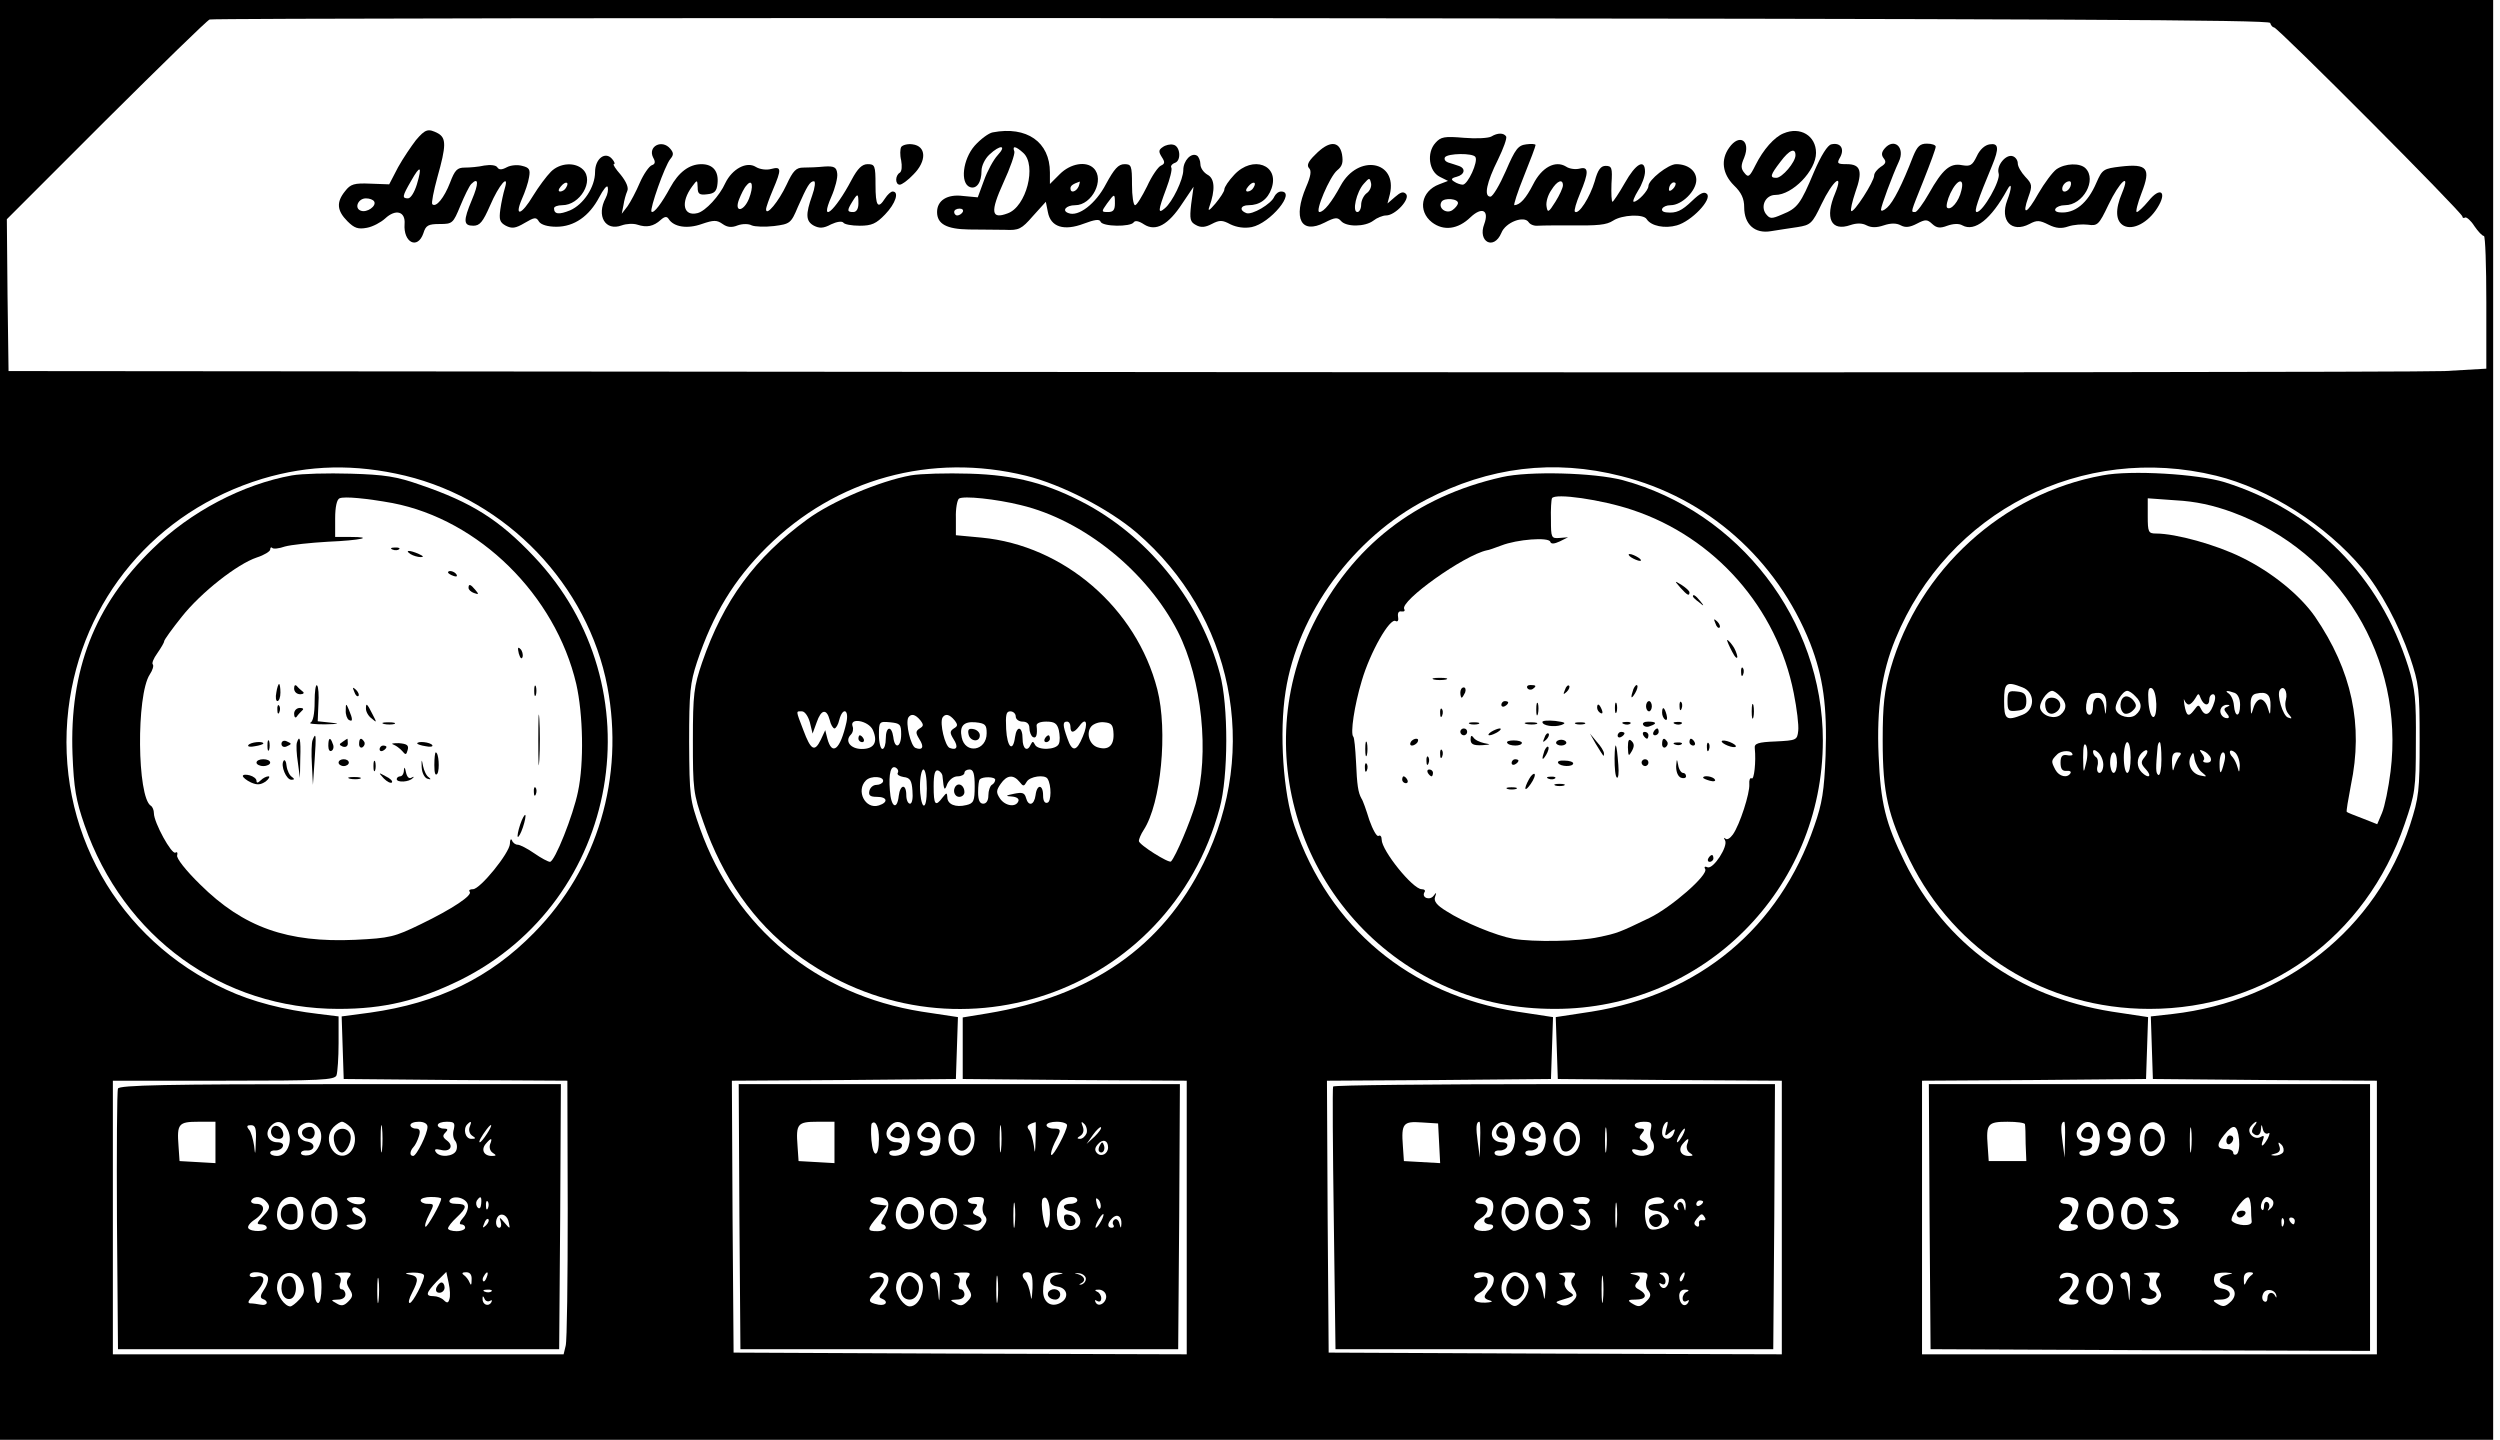 <?xml version="1.0" standalone="no"?>
<!DOCTYPE svg PUBLIC "-//W3C//DTD SVG 20010904//EN"
 "http://www.w3.org/TR/2001/REC-SVG-20010904/DTD/svg10.dtd">
<svg version="1.0" xmlns="http://www.w3.org/2000/svg"
 width="731pt" height="421pt" viewBox="0 0 731 421"
 preserveAspectRatio="xMidYMid meet">

<g transform="translate(0,421) scale(0.1,-0.1)"
fill="#000000" stroke="none">
<path d="M0 2105 l0 -2105 3645 0 3645 0 0 2105 0 2105 -3645 0 -3645 0 0
-2105z m6638 2038 c2 -7 7 -13 11 -13 11 0 551 -542 551 -553 0 -4 4 -6 8 -3
4 2 17 -9 27 -25 11 -16 23 -29 28 -29 4 0 7 -87 7 -194 l0 -194 -122 -7 c-68
-3 -1698 -5 -3623 -3 l-3500 3 -3 222 -2 222 290 290 c160 159 296 292 303
294 7 3 1364 5 3016 4 2393 -2 3005 -5 3009 -14z m-5453 -1324 c297 -72 534
-319 591 -617 50 -264 -28 -530 -214 -719 -129 -132 -281 -206 -480 -234 l-83
-11 3 -92 3 -91 327 -3 327 -2 1 -375 c0 -206 -2 -386 -6 -400 l-6 -25 -659 0
-659 0 0 400 0 400 324 0 c286 0 325 2 330 16 3 9 6 51 6 94 l0 78 -57 7
c-103 12 -196 36 -271 71 -319 146 -503 473 -462 821 39 321 255 578 567 673
137 41 271 44 418 9z m1815 0 c105 -26 242 -97 323 -166 282 -242 362 -633
196 -967 -120 -244 -328 -389 -631 -439 l-73 -12 0 -90 0 -90 328 -3 327 -2 0
-400 0 -400 -662 2 -663 3 -3 397 -2 398 327 2 328 3 3 90 3 91 -106 16 c-307
49 -544 244 -648 535 -30 85 -31 93 -32 253 0 146 3 173 23 234 47 141 109
242 204 336 203 201 481 277 758 209z m1740 -1 c252 -63 455 -243 553 -489 38
-98 50 -184 45 -328 -4 -103 -10 -141 -33 -206 -102 -298 -336 -493 -651 -543
l-105 -16 3 -91 3 -90 328 -3 327 -2 0 -400 0 -400 -662 2 -663 3 -3 397 -2
398 327 2 328 3 3 90 3 91 -105 16 c-315 50 -549 246 -651 543 -33 95 -45 273
-26 393 35 228 199 451 411 561 184 96 374 119 570 69z m1740 1 c155 -38 322
-145 428 -272 54 -66 105 -161 139 -259 26 -78 28 -93 28 -243 0 -148 -2 -166
-28 -247 -99 -304 -364 -515 -695 -553 l-63 -7 3 -92 3 -91 328 -3 327 -2 0
-400 0 -400 -665 0 -665 0 0 400 0 400 328 2 327 3 3 90 3 91 -106 16 c-275
44 -486 196 -606 438 -56 114 -70 171 -76 311 -6 138 9 243 49 340 153 374
547 574 938 478z"/>
<path d="M1216 3800 c-13 -17 -37 -52 -52 -79 l-26 -50 -55 2 c-47 2 -58 -1
-74 -22 -26 -32 -24 -57 7 -88 20 -20 31 -24 57 -19 17 3 41 16 53 27 31 29
60 21 57 -16 -4 -54 38 -76 55 -27 7 23 14 27 48 27 37 0 39 2 60 53 12 29 26
58 32 64 22 22 22 1 2 -46 -26 -62 -25 -76 4 -76 19 0 28 11 49 59 26 61 57
96 43 50 -4 -13 -10 -40 -13 -61 -4 -30 -2 -38 16 -48 18 -9 28 -8 55 8 29 17
34 18 42 4 6 -9 25 -15 51 -15 52 0 96 31 125 86 12 23 23 37 25 30 2 -7 0
-21 -6 -32 -28 -52 -1 -98 47 -80 14 5 34 6 46 2 27 -9 47 -5 68 14 11 10 18
11 23 3 15 -24 55 -30 97 -15 35 12 44 12 61 0 14 -10 27 -11 44 -4 14 5 32 5
41 0 9 -4 39 -5 65 -2 47 6 50 8 70 56 27 61 35 75 47 75 5 0 3 -19 -5 -41
-20 -56 -19 -76 5 -89 16 -8 28 -8 50 4 17 8 32 10 36 5 3 -5 24 -9 48 -9 35
0 48 6 74 33 31 32 42 67 22 67 -5 0 -15 -9 -22 -20 -21 -33 -28 -23 -28 40 0
56 -2 60 -23 60 -16 0 -29 -12 -47 -46 -49 -93 -95 -131 -59 -49 11 25 19 56
17 68 -2 18 -9 22 -38 20 -19 -2 -47 -3 -61 -3 -21 0 -30 -9 -49 -50 -23 -49
-60 -94 -60 -72 0 6 9 31 20 57 26 61 25 69 -5 61 -14 -4 -34 -1 -45 6 -27 17
-69 -6 -89 -47 -17 -38 -58 -82 -81 -88 -42 -11 -51 31 -16 78 15 20 15 20 16
-3 0 -19 5 -23 28 -20 21 2 28 9 30 31 4 36 -13 57 -47 57 -36 0 -67 -24 -91
-68 -25 -46 -48 -77 -55 -71 -6 7 39 135 55 154 10 12 10 18 0 30 -24 29 -67
7 -50 -26 7 -12 6 -19 -4 -22 -8 -3 -24 -26 -35 -51 -11 -26 -27 -56 -36 -69
l-17 -22 5 25 c2 14 7 32 11 41 5 10 -3 28 -19 48 -15 17 -24 31 -20 31 4 0 2
7 -5 15 -20 24 -50 1 -50 -38 0 -44 -34 -95 -73 -112 -32 -13 -47 -12 -47 6 0
5 11 9 24 9 52 0 94 71 61 104 -23 23 -68 20 -94 -6 -13 -13 -36 -44 -52 -70
-34 -57 -56 -64 -33 -10 9 20 19 49 21 64 4 22 1 28 -20 33 -14 4 -34 2 -45
-4 -15 -8 -23 -8 -28 0 -4 6 -19 8 -38 5 -17 -4 -43 -6 -57 -6 -22 0 -29 -7
-43 -44 -17 -44 -41 -74 -52 -63 -3 3 4 39 15 79 26 92 26 114 2 128 -29 15
-37 13 -65 -20z m3 -129 c-7 -23 -18 -41 -26 -41 -18 0 -17 6 9 51 27 48 33
44 17 -10z m436 -10 c-3 -6 -11 -11 -17 -11 -6 0 -6 6 2 15 14 17 26 13 15 -4z
m535 -32 c-16 -39 -44 -41 -29 -2 6 15 15 34 22 41 17 21 21 -3 7 -39z m320
-14 c0 -16 -6 -25 -15 -25 -18 0 -19 4 -3 30 16 26 18 25 18 -5z m-1416 6 c8
-13 -21 -34 -39 -27 -20 7 -8 36 15 36 11 0 21 -4 24 -9z"/>
<path d="M2903 3823 c-12 -2 -36 -20 -53 -39 -35 -40 -43 -110 -14 -121 19 -7
34 13 34 48 0 14 10 35 23 47 32 30 52 28 24 -2 -12 -13 -30 -46 -40 -74 l-18
-49 -43 4 c-46 6 -76 -13 -76 -47 0 -35 28 -50 93 -51 34 0 82 -1 106 -1 40
-2 48 2 81 40 l38 42 6 -30 c8 -44 47 -56 105 -34 32 12 46 14 49 6 5 -15 88
-16 97 -2 4 6 15 4 30 -6 34 -22 71 -2 112 61 l33 49 -7 -51 c-5 -44 -3 -52
14 -61 14 -8 27 -7 46 3 23 12 31 12 55 -1 19 -9 41 -12 62 -8 54 11 131 104
86 104 -8 0 -16 -7 -20 -15 -8 -21 -66 -55 -82 -48 -21 8 -17 23 7 23 32 0 56
17 67 49 24 69 -55 98 -109 40 -16 -17 -29 -36 -29 -43 0 -6 -12 -24 -26 -41
-18 -21 -23 -24 -18 -10 18 50 16 83 -5 94 -12 7 -21 20 -21 31 0 10 -5 22
-10 25 -17 10 -40 -15 -40 -42 0 -28 -32 -94 -54 -112 -21 -18 -20 -7 4 57 11
29 18 57 15 62 -3 4 2 11 11 14 19 7 15 50 -6 53 -8 2 -22 -1 -30 -7 -12 -8
-13 -13 -3 -29 10 -15 9 -20 -2 -25 -8 -3 -27 -30 -41 -61 -15 -30 -30 -55
-35 -55 -5 0 -9 27 -9 60 0 56 -2 60 -22 60 -18 0 -30 -14 -54 -58 -30 -58
-81 -97 -110 -85 -20 7 -7 23 20 23 49 0 87 75 54 108 -22 22 -68 14 -99 -17
l-29 -29 0 34 c0 89 -68 136 -167 117z m89 -60 c40 -36 9 -158 -46 -177 -48
-18 -51 4 -12 90 20 43 34 84 32 91 -7 18 4 16 26 -4z m162 -98 c-7 -16 -24
-21 -24 -6 0 8 7 13 27 20 1 1 0 -6 -3 -14z m511 -4 c-3 -6 -11 -11 -17 -11
-6 0 -6 6 2 15 14 17 26 13 15 -4z m-405 -46 c0 -19 -5 -25 -20 -25 -20 0 -20
1 -3 25 22 30 23 30 23 0z m-445 -25 c-3 -5 -10 -10 -16 -10 -5 0 -9 5 -9 10
0 6 7 10 16 10 8 0 12 -4 9 -10z"/>
<path d="M5215 3820 c-27 -11 -59 -47 -82 -93 -17 -34 -21 -37 -32 -23 -11 13
-11 22 -1 45 20 50 -14 72 -44 29 -25 -35 -20 -76 14 -110 22 -21 30 -39 30
-64 0 -50 31 -78 78 -70 21 3 55 9 78 12 38 6 43 10 70 67 33 69 66 96 40 32
-31 -73 -12 -113 45 -93 18 6 34 6 47 -1 14 -7 29 -7 50 0 21 7 37 7 50 0 13
-7 26 -6 47 5 25 13 30 13 45 -1 13 -12 23 -13 44 -5 17 6 34 7 44 1 36 -20
84 18 131 104 14 26 14 5 0 -31 -22 -59 13 -96 65 -69 22 12 30 11 56 -2 22
-11 38 -12 58 -5 15 5 41 7 57 5 28 -4 32 -1 60 58 33 69 66 98 40 35 -21 -49
-19 -83 5 -96 27 -14 71 9 98 52 30 47 9 64 -26 20 -15 -18 -30 -32 -34 -32
-4 0 2 25 14 56 28 72 17 86 -61 77 -50 -6 -54 -8 -71 -47 -26 -61 -64 -91
-107 -87 -26 2 -12 21 15 21 53 0 94 74 60 108 -16 16 -59 15 -85 -3 -11 -8
-35 -40 -53 -71 -34 -61 -49 -66 -29 -10 12 33 11 38 -9 59 -12 13 -22 30 -22
39 0 9 -6 18 -14 21 -20 8 -49 -27 -42 -50 7 -20 -46 -113 -64 -113 -9 0 3 35
45 136 21 51 19 66 -7 62 -14 -2 -29 -15 -38 -35 -13 -27 -19 -30 -43 -26 -35
7 -57 -12 -97 -83 -17 -30 -35 -54 -40 -54 -14 0 -14 -4 25 94 19 48 35 91 35
97 0 5 -11 9 -26 9 -20 0 -28 -8 -40 -37 -32 -83 -58 -134 -76 -150 -10 -9
-18 -12 -18 -6 0 10 33 99 52 140 20 42 -14 72 -42 38 -9 -11 -9 -19 -2 -28 8
-10 6 -16 -9 -25 -10 -7 -19 -18 -19 -25 0 -18 -60 -111 -67 -104 -3 3 3 28
12 55 22 61 16 82 -25 82 -28 0 -30 2 -19 21 13 25 0 43 -26 37 -11 -2 -30
-32 -51 -81 -39 -93 -48 -106 -93 -124 -32 -14 -36 -13 -48 2 -16 23 0 55 28
55 50 0 119 71 119 123 0 50 -46 78 -95 57z m35 -64 c0 -20 -39 -66 -56 -66
-20 0 -18 8 12 47 26 35 44 42 44 19z m485 -103 c-7 -32 -31 -60 -42 -50 -3 4
1 23 10 42 20 42 42 47 32 8z m319 12 c-6 -16 -24 -21 -24 -7 0 11 11 22 21
22 5 0 6 -7 3 -15z"/>
<path d="M4361 3811 c-8 -5 -44 -7 -80 -4 -58 5 -68 3 -84 -15 -26 -29 -19
-83 13 -99 l24 -12 -26 -10 c-53 -20 -63 -78 -21 -111 34 -26 76 -21 113 15
33 31 55 21 40 -20 -20 -52 28 -78 50 -26 12 31 67 52 80 31 4 -6 15 -11 26
-10 20 1 62 1 92 1 85 -1 109 1 129 14 26 17 89 20 98 4 13 -20 53 -28 88 -18
43 12 104 76 88 92 -8 8 -20 2 -43 -20 -31 -30 -47 -37 -75 -34 -24 2 -13 21
12 21 33 0 75 42 75 74 0 27 -25 46 -59 46 -23 0 -81 -46 -81 -64 0 -13 -31
-46 -43 -46 -4 0 2 15 13 33 11 17 20 42 20 55 0 39 -27 24 -59 -33 -17 -30
-34 -55 -36 -55 -3 0 -4 24 -3 53 3 46 1 52 -17 52 -14 0 -23 -11 -32 -45 -14
-47 -47 -99 -58 -89 -3 3 4 27 15 53 26 62 26 80 -1 73 -12 -3 -30 -1 -40 6
-31 19 -71 -2 -96 -52 -21 -41 -38 -60 -55 -61 -3 0 9 38 28 85 19 47 34 87
34 91 0 3 -12 4 -27 2 -24 -3 -32 -13 -60 -78 -18 -41 -38 -75 -45 -75 -20 0
-11 42 22 108 16 33 27 63 24 68 -7 11 -25 11 -43 0z m-47 -60 c9 -13 -22 -81
-37 -81 -6 0 -18 4 -25 9 -10 6 -9 10 7 14 24 6 28 25 6 32 -8 3 -22 7 -31 10
-8 3 -12 9 -9 15 8 12 82 13 89 1z m256 -83 c0 -7 -10 -29 -22 -48 -20 -32
-23 -33 -26 -13 -2 12 4 33 14 47 17 28 34 34 34 14z m322 -10 c-7 -7 -12 -8
-12 -2 0 6 3 14 7 17 3 4 9 5 12 2 2 -3 -1 -11 -7 -17z m-629 -43 c-1 -5 -8
-14 -17 -20 -18 -11 -42 7 -31 25 8 13 51 9 48 -5z"/>
<path d="M2635 3780 c-3 -6 -4 -23 0 -39 3 -17 2 -32 -4 -36 -14 -8 -14 -35 0
-35 6 0 24 13 40 30 39 39 38 83 -3 88 -14 2 -29 -2 -33 -8z"/>
<path d="M3846 3758 c-21 -20 -26 -32 -18 -40 7 -7 5 -23 -9 -55 -39 -92 -15
-139 54 -104 31 16 38 16 48 5 15 -18 70 -18 95 1 10 8 27 15 37 15 27 0 72
49 58 63 -8 8 -16 5 -32 -9 l-22 -19 7 27 c23 98 -93 119 -144 25 -26 -48 -49
-77 -62 -77 -14 0 30 104 52 122 15 12 18 23 14 47 -8 40 -38 40 -78 -1z m150
-113 c-9 -7 -16 -22 -16 -34 0 -11 -5 -21 -11 -21 -16 0 -3 59 19 83 16 18 17
18 21 1 2 -10 -4 -23 -13 -29z"/>
<path d="M854 2820 c-144 -26 -297 -106 -408 -215 -170 -165 -243 -355 -234
-600 4 -100 10 -135 35 -207 114 -329 403 -538 743 -538 133 0 232 24 355 84
470 233 579 857 216 1239 -101 107 -182 158 -331 209 -71 25 -105 30 -205 33
-66 2 -143 0 -171 -5z m294 -81 c253 -49 476 -269 537 -529 20 -88 23 -231 5
-315 -14 -69 -68 -205 -82 -205 -5 0 -26 11 -46 25 -20 14 -42 25 -48 25 -7 0
-15 6 -17 13 -3 6 -6 2 -6 -10 -1 -27 -87 -133 -108 -133 -9 0 -13 -3 -10 -7
11 -10 -51 -51 -142 -95 -78 -38 -91 -41 -192 -46 -198 -9 -327 36 -454 162
-42 41 -70 77 -67 85 2 8 0 11 -5 8 -11 -7 -63 88 -63 115 0 9 -4 19 -9 22
-40 25 -43 323 -3 384 8 12 12 25 9 29 -4 3 2 18 13 33 11 16 20 31 20 35 0 4
23 36 51 71 57 72 163 155 220 174 22 7 39 18 39 23 0 6 3 8 6 5 3 -4 20 -2
37 4 18 5 74 11 126 14 95 4 140 14 63 14 l-42 0 0 54 c0 34 5 56 13 59 14 6
78 0 155 -14z"/>
<path d="M1148 2603 c7 -3 16 -2 19 1 4 3 -2 6 -13 5 -11 0 -14 -3 -6 -6z"/>
<path d="M1200 2590 c8 -5 22 -9 30 -9 10 0 8 3 -5 9 -27 12 -43 12 -25 0z"/>
<path d="M1310 2536 c0 -2 7 -7 16 -10 8 -3 12 -2 9 4 -6 10 -25 14 -25 6z"/>
<path d="M1370 2491 c0 -5 7 -12 16 -15 14 -5 15 -4 4 9 -14 17 -20 19 -20 6z"/>
<path d="M1517 2299 c4 -13 8 -18 11 -10 2 7 -1 18 -6 23 -8 8 -9 4 -5 -13z"/>
<path d="M808 2185 c-3 -14 -1 -25 3 -25 5 0 9 11 9 25 0 14 -2 25 -4 25 -2 0
-6 -11 -8 -25z"/>
<path d="M860 2197 c0 -10 8 -17 18 -17 9 0 13 4 7 8 -5 4 -13 11 -17 16 -5 5
-8 2 -8 -7z"/>
<path d="M920 2158 c0 -36 -5 -58 -12 -61 -7 -3 12 -5 42 -5 42 1 46 2 17 5
l-38 4 2 49 c2 27 0 53 -4 56 -4 4 -7 -18 -7 -48z"/>
<path d="M1562 2190 c0 -14 2 -19 5 -12 2 6 2 18 0 25 -3 6 -5 1 -5 -13z"/>
<path d="M1036 2187 c3 -10 9 -15 12 -12 3 3 0 11 -7 18 -10 9 -11 8 -5 -6z"/>
<path d="M1574 2045 c0 -66 1 -92 3 -57 2 34 2 88 0 120 -2 31 -3 3 -3 -63z"/>
<path d="M811 2134 c0 -11 3 -14 6 -6 3 7 2 16 -1 19 -3 4 -6 -2 -5 -13z"/>
<path d="M1011 2133 c-1 -12 4 -25 9 -28 12 -7 12 2 0 30 -8 19 -9 19 -9 -2z"/>
<path d="M1070 2138 c0 -9 7 -22 17 -29 15 -13 15 -12 3 11 -17 34 -20 36 -20
18z"/>
<path d="M860 2123 c0 -10 4 -14 8 -8 4 6 11 13 16 18 5 4 2 7 -7 7 -10 0 -17
-8 -17 -17z"/>
<path d="M1123 2093 c9 -2 23 -2 30 0 6 3 -1 5 -18 5 -16 0 -22 -2 -12 -5z"/>
<path d="M914 2046 c-3 -7 -4 -40 -2 -72 l3 -59 5 73 c5 72 4 84 -6 58z"/>
<path d="M782 2030 c0 -14 2 -19 5 -12 2 6 2 18 0 25 -3 6 -5 1 -5 -13z"/>
<path d="M823 2035 c0 -7 6 -11 14 -8 7 3 13 6 13 8 0 2 -6 5 -13 8 -8 3 -14
-1 -14 -8z"/>
<path d="M868 2038 c-2 -7 -1 -33 3 -58 l6 -45 1 58 c2 55 -2 71 -10 45z"/>
<path d="M960 2029 c0 -11 4 -18 10 -14 5 3 7 12 3 20 -7 21 -13 19 -13 -6z"/>
<path d="M1002 2041 c-11 -7 -11 -9 0 -14 9 -3 15 1 15 9 0 8 -1 14 -1 14 -1
0 -7 -4 -14 -9z"/>
<path d="M1050 2034 c0 -8 5 -12 10 -9 6 4 8 11 5 16 -9 14 -15 11 -15 -7z"/>
<path d="M726 2031 c-3 -4 6 -6 19 -3 14 2 25 6 25 8 0 8 -39 4 -44 -5z"/>
<path d="M1150 2033 c8 -3 20 -12 26 -19 10 -12 12 -12 16 3 4 14 -2 18 -26
20 -17 0 -24 -1 -16 -4z"/>
<path d="M1220 2036 c0 -2 11 -6 25 -8 13 -3 22 -1 19 3 -5 9 -44 13 -44 5z"/>
<path d="M1110 2019 c0 -5 5 -7 10 -4 6 3 10 8 10 11 0 2 -4 4 -10 4 -5 0 -10
-5 -10 -11z"/>
<path d="M1270 1973 c0 -24 3 -33 9 -25 7 12 4 62 -5 62 -2 0 -4 -17 -4 -37z"/>
<path d="M750 1980 c0 -5 9 -10 20 -10 11 0 20 5 20 10 0 6 -9 10 -20 10 -11
0 -20 -4 -20 -10z"/>
<path d="M829 1985 c-9 -14 8 -55 23 -55 9 0 10 2 2 8 -7 4 -14 18 -16 32 -1
14 -6 21 -9 15z"/>
<path d="M990 1980 c0 -5 7 -10 15 -10 8 0 15 5 15 10 0 6 -7 10 -15 10 -8 0
-15 -4 -15 -10z"/>
<path d="M1092 1970 c0 -14 2 -19 5 -12 2 6 2 18 0 25 -3 6 -5 1 -5 -13z"/>
<path d="M1233 1966 c1 -17 9 -31 17 -33 10 -3 11 -2 4 4 -7 4 -14 19 -17 33
-4 22 -5 21 -4 -4z"/>
<path d="M1181 1958 c0 -10 -5 -18 -11 -18 -5 0 -10 -4 -10 -8 0 -11 37 -9 47
3 5 4 3 5 -4 1 -7 -4 -13 2 -16 16 -3 15 -5 17 -6 6z"/>
<path d="M710 1941 c0 -4 11 -13 24 -19 18 -8 28 -7 43 3 10 8 13 15 8 15 -6
0 -16 -5 -23 -12 -8 -8 -12 -8 -12 -1 0 6 -9 13 -20 16 -11 3 -20 2 -20 -2z"/>
<path d="M1122 1934 c10 -10 20 -15 24 -12 3 4 -5 12 -18 18 -22 12 -22 12 -6
-6z"/>
<path d="M1023 1933 c9 -2 23 -2 30 0 6 3 -1 5 -18 5 -16 0 -22 -2 -12 -5z"/>
<path d="M1561 1894 c0 -11 3 -14 6 -6 3 7 2 16 -1 19 -3 4 -6 -2 -5 -13z"/>
<path d="M1521 1799 c-6 -18 -9 -34 -7 -36 2 -2 9 10 15 28 6 18 9 34 7 36 -2
2 -9 -10 -15 -28z"/>
<path d="M345 1027 c-3 -6 -4 -181 -3 -387 l3 -375 645 0 645 0 3 388 2 387
-645 0 c-508 0 -647 -3 -650 -13z m772 -179 c-2 -18 -4 -4 -4 32 0 36 2 50 4
33 2 -18 2 -48 0 -65z m-487 21 l0 -60 -52 3 -53 3 -3 44 c-5 65 0 71 58 71
l50 0 0 -61z m212 36 c15 -33 -3 -75 -32 -75 -11 0 -20 4 -20 9 0 5 7 8 16 7
9 0 19 5 21 12 3 7 -4 12 -16 12 -26 0 -38 25 -21 45 18 22 39 18 52 -10z m92
3 c15 -25 -4 -72 -32 -76 -12 -2 -22 1 -22 6 0 5 7 9 16 8 26 -2 28 22 2 26
-26 3 -37 36 -16 49 18 12 39 7 52 -13z m91 6 c20 -20 16 -63 -7 -78 -40 -25
-77 43 -43 78 9 9 20 16 25 16 5 0 16 -7 25 -16z m225 1 c0 -20 -32 -85 -42
-85 -11 0 -10 14 1 26 5 5 12 19 16 32 5 16 2 22 -9 22 -9 0 -16 5 -16 10 0 6
11 10 25 10 15 0 25 -6 25 -15z m77 -7 c-4 -12 -2 -27 4 -34 5 -6 7 -19 3 -28
-7 -18 -49 -22 -60 -4 -5 8 0 9 14 6 28 -8 40 11 19 27 -12 9 -14 14 -5 23 9
9 8 12 -5 12 -9 0 -17 5 -17 10 0 6 12 10 26 10 22 0 25 -3 21 -22z m46 6 c-3
-9 0 -20 8 -25 11 -7 11 -9 -3 -9 -18 0 -25 30 -11 43 11 11 13 8 6 -9z m-625
-41 c-1 -41 -2 -43 -5 -13 -3 19 -9 41 -15 47 -8 10 -6 13 6 13 13 0 16 -10
14 -47z m676 22 c-9 -14 -18 -25 -21 -25 -5 0 5 18 20 38 17 22 18 13 1 -13z
m9 -31 c-3 -9 0 -20 8 -25 11 -7 11 -9 -3 -9 -23 0 -32 18 -18 35 16 19 21 19
13 -1z m-653 -169 c11 -13 9 -20 -10 -40 -20 -21 -21 -25 -7 -25 9 0 17 -4 17
-10 0 -12 -47 -13 -54 -1 -3 5 5 16 19 25 30 20 33 46 4 46 -11 0 -17 5 -14
10 9 15 31 12 45 -5z m100 -6 c14 -26 6 -65 -16 -73 -26 -10 -54 12 -54 42 0
50 49 72 70 31z m100 0 c14 -26 6 -65 -16 -73 -26 -10 -54 12 -54 42 0 50 49
72 70 31z m87 9 c-4 -14 -36 -12 -51 3 -6 5 3 9 23 9 22 0 31 -4 28 -12z m223
7 c0 -13 -42 -86 -46 -82 -3 3 2 19 11 36 15 30 15 31 -5 31 -11 0 -20 5 -20
10 0 6 14 10 30 10 17 0 30 -2 30 -5z m78 -18 c2 -10 -4 -27 -14 -38 -10 -11
-12 -19 -6 -19 7 0 12 -4 12 -10 0 -5 -11 -10 -25 -10 -14 0 -25 4 -25 8 0 5
11 19 25 32 32 30 32 40 -1 40 -15 0 -23 4 -19 11 11 16 49 6 53 -14z m39 3
c-1 -12 -5 -16 -10 -11 -5 5 -6 14 -3 20 11 16 15 13 13 -9z m20 -12 c-3 -8
-6 -5 -6 6 -1 11 2 17 5 13 3 -3 4 -12 1 -19z m-369 -10 c29 -29 -1 -69 -36
-48 -14 8 -12 9 11 10 29 0 37 17 12 26 -16 6 -21 24 -7 24 4 0 13 -5 20 -12z
m430 -34 c4 -18 3 -18 -13 1 -14 17 -16 17 -11 3 3 -10 1 -18 -4 -18 -11 0
-13 23 -3 34 11 11 28 1 31 -20z m-67 -7 c-10 -9 -11 -8 -5 6 3 10 9 15 12 12
3 -3 0 -11 -7 -18z m-638 -151 c3 -7 -2 -24 -11 -37 -11 -16 -12 -24 -4 -27
19 -6 14 -21 -5 -17 -10 2 -24 4 -32 4 -9 1 -4 10 13 27 32 32 35 59 6 51 -11
-3 -20 -1 -20 4 0 15 47 10 53 -5z m101 -18 c8 -22 6 -32 -9 -48 -10 -11 -22
-20 -26 -20 -16 0 -39 32 -39 54 0 50 57 61 74 14z m56 -13 c0 -25 -4 -45 -10
-45 -5 0 -10 13 -10 29 0 16 -3 36 -6 45 -4 11 -1 16 10 16 12 0 16 -10 16
-45z m81 31 c-9 -11 -9 -19 1 -35 11 -17 10 -23 -4 -37 -12 -12 -20 -14 -34
-5 -18 10 -17 10 4 11 13 0 22 6 22 15 0 8 -5 15 -11 15 -6 0 -8 8 -4 19 4 14
0 21 -12 24 -10 3 -3 5 16 6 28 1 31 -1 22 -13z m86 -68 c-2 -18 -4 -6 -4 27
0 33 2 48 4 33 2 -15 2 -42 0 -60z m133 72 c0 -16 -33 -80 -42 -80 -5 0 -2 13
7 30 20 39 19 48 -7 53 -17 3 -14 5 10 6 17 0 32 -3 32 -9z m74 -69 c-3 -11
-7 -12 -16 -3 -7 7 -20 12 -30 12 -25 0 -23 9 9 43 l28 28 7 -33 c4 -18 5 -39
2 -47z m65 57 c0 -16 -2 -18 -6 -8 -3 8 -11 18 -17 22 -7 5 -4 8 7 8 11 0 17
-7 16 -22z m44 7 c-3 -9 -8 -14 -10 -11 -3 3 -2 9 2 15 9 16 15 13 8 -4z m14
-41 c-3 -3 -12 -4 -19 -1 -8 3 -5 6 6 6 11 1 17 -2 13 -5z m-5 -28 c7 4 8 2 4
-5 -9 -13 -26 -5 -25 12 0 9 2 8 6 -1 2 -6 10 -9 15 -6z"/>
<path d="M795 911 c-8 -15 3 -31 21 -31 9 0 14 7 12 17 -4 20 -24 28 -33 14z"/>
<path d="M891 910 c-16 -9 -6 -30 15 -30 15 0 20 25 6 34 -4 2 -14 1 -21 -4z"/>
<path d="M977 891 c-5 -20 9 -51 23 -51 14 0 31 37 24 54 -8 22 -41 20 -47 -3z"/>
<path d="M824 675 c-9 -23 3 -45 26 -45 16 0 20 7 20 30 0 23 -4 30 -20 30
-11 0 -23 -7 -26 -15z"/>
<path d="M924 675 c-9 -23 3 -45 26 -45 16 0 20 7 20 30 0 23 -4 30 -20 30
-11 0 -23 -7 -26 -15z"/>
<path d="M826 462 c-9 -27 3 -54 23 -50 22 5 22 62 -1 66 -9 2 -19 -5 -22 -16z"/>
<path d="M1276 445 c-3 -9 0 -15 9 -15 8 0 15 7 15 15 0 8 -4 15 -9 15 -5 0
-11 -7 -15 -15z"/>
<path d="M2663 2820 c-92 -17 -231 -76 -303 -129 -153 -112 -244 -236 -307
-418 -24 -71 -27 -92 -27 -228 0 -142 1 -155 31 -240 56 -161 147 -292 269
-383 454 -340 1093 -121 1240 424 26 94 26 302 1 394 -55 206 -200 391 -387
494 -115 62 -209 87 -345 91 -66 2 -143 0 -172 -5z m322 -87 c184 -44 369
-194 459 -370 71 -140 93 -359 52 -503 -16 -54 -58 -154 -72 -169 -6 -6 -94
49 -94 60 0 5 6 20 14 32 51 78 71 290 40 411 -61 238 -273 421 -514 444 l-75
7 0 50 c-1 28 4 53 9 57 13 9 108 -1 181 -19z m-617 -635 l8 -33 12 33 c13 38
29 41 38 7 3 -14 10 -25 14 -25 4 0 11 11 14 25 10 38 29 31 21 -7 -18 -80
-42 -100 -56 -47 l-6 24 -13 -28 c-18 -37 -29 -31 -51 28 -23 60 -22 55 -4 55
8 0 18 -14 23 -32z m602 17 c0 -8 9 -15 20 -15 13 0 20 -7 20 -19 0 -11 5 -23
10 -26 10 -6 14 7 11 33 -1 7 10 12 28 12 24 0 32 -5 37 -25 3 -14 4 -32 0
-40 -7 -18 -62 -20 -70 -2 -5 10 -7 10 -12 0 -10 -23 -24 -13 -24 17 0 36 -17
40 -22 5 -6 -46 -23 -31 -26 23 -2 42 0 52 12 52 9 0 16 -7 16 -15z m-279 -11
c10 -13 10 -17 -2 -24 -12 -8 -12 -13 -1 -31 15 -23 10 -34 -11 -26 -14 5 -30
73 -21 89 8 12 20 10 35 -8z m100 0 c10 -13 10 -17 -2 -24 -12 -8 -12 -13 -1
-31 15 -23 10 -34 -11 -26 -14 5 -30 73 -21 89 8 12 20 10 35 -8z m-239 -28
c16 -36 4 -56 -32 -56 -33 0 -51 23 -32 42 6 6 8 17 5 24 -10 27 46 17 59 -10z
m83 -13 c0 -39 -19 -45 -23 -8 -5 35 -22 31 -22 -5 0 -16 -4 -30 -10 -30 -5 0
-10 18 -10 41 0 39 1 40 33 37 29 -3 32 -6 32 -35z m250 3 c0 -52 -63 -62 -73
-12 -7 33 6 47 40 44 29 -3 33 -7 33 -32z m245 19 c0 -20 10 -19 26 2 20 28
27 9 10 -31 -18 -44 -31 -46 -45 -5 -14 39 -14 49 -1 49 6 0 10 -7 10 -15z
m126 -22 c1 -34 -16 -48 -47 -38 -24 8 -34 42 -18 61 7 8 24 14 38 12 22 -2
26 -8 27 -35z m-631 -113 c-3 -5 5 -10 17 -12 19 -2 24 -10 26 -40 2 -22 -1
-38 -7 -38 -6 0 -11 11 -11 25 0 34 -18 32 -22 -2 -5 -44 -23 -33 -26 16 -4
50 3 75 18 66 6 -4 8 -10 5 -15z m85 -46 c0 -34 -4 -53 -10 -49 -5 3 -10 28
-10 56 0 27 5 49 10 49 6 0 10 -25 10 -56z m46 35 c4 -41 6 -43 14 -21 6 12
18 22 30 22 11 0 20 5 20 10 0 6 7 10 15 10 11 0 15 -12 15 -49 0 -43 -3 -50
-24 -55 -32 -8 -56 2 -56 23 -1 14 -2 14 -14 -1 -21 -28 -26 -22 -26 33 0 36
4 49 13 46 6 -2 13 -10 13 -18z m-174 -14 c-1 -5 -10 -10 -19 -10 -10 0 -19
-8 -21 -18 -3 -13 3 -17 22 -17 31 0 34 -16 6 -25 -40 -13 -68 43 -38 73 15
15 54 12 50 -3z m328 5 c0 -5 -4 -12 -10 -15 -5 -3 -10 -17 -10 -31 0 -15 -6
-24 -15 -24 -10 0 -15 10 -15 33 0 19 2 36 5 38 8 9 45 8 45 -1z m71 -6 c11
-14 13 -14 21 0 9 16 53 22 61 9 12 -19 11 -67 0 -70 -8 -3 -13 5 -13 21 0 33
-18 34 -22 1 -4 -30 -21 -34 -28 -8 -4 15 -11 17 -35 12 -25 -5 -26 -7 -7 -8
14 -1 22 -6 20 -13 -7 -20 -39 -15 -54 7 -12 18 -11 24 2 43 18 26 37 28 55 6z"/>
<path d="M3055 2050 c-3 -5 -1 -10 4 -10 6 0 11 5 11 10 0 6 -2 10 -4 10 -3 0
-8 -4 -11 -10z"/>
<path d="M2510 2050 c0 -5 5 -10 11 -10 5 0 7 5 4 10 -3 6 -8 10 -11 10 -2 0
-4 -4 -4 -10z"/>
<path d="M2832 2063 c4 -21 33 -25 33 -3 0 8 -8 16 -18 18 -14 3 -18 -1 -15
-15z"/>
<path d="M2796 1913 c-12 -12 -6 -33 9 -33 8 0 15 6 15 14 0 17 -14 28 -24 19z"/>
<path d="M2162 653 l3 -388 640 0 640 0 3 388 2 387 -645 0 -645 0 2 -387z
m765 195 c-2 -18 -4 -4 -4 32 0 36 2 50 4 33 2 -18 2 -48 0 -65z m-487 21 l0
-60 -52 3 -53 3 -3 44 c-5 65 0 71 58 71 l50 0 0 -61z m130 11 c0 -55 -17 -59
-22 -4 -2 25 -1 47 1 49 11 11 21 -10 21 -45z m78 38 c7 -7 12 -24 12 -38 0
-14 -5 -31 -12 -38 -14 -14 -48 -16 -48 -3 0 5 7 8 16 7 9 0 19 5 21 12 3 7
-4 12 -16 12 -26 0 -38 25 -21 45 15 18 32 19 48 3z m90 0 c7 -7 12 -24 12
-38 0 -14 -5 -31 -12 -38 -14 -14 -48 -16 -48 -3 0 5 7 8 16 7 9 0 19 5 21 12
3 7 -4 12 -16 12 -26 0 -38 25 -21 45 15 18 32 19 48 3z m100 0 c17 -17 15
-63 -3 -78 -22 -18 -48 -8 -59 22 -15 44 32 86 62 56z m190 -40 c-1 -41 -2
-45 -5 -18 -3 19 -9 40 -14 46 -9 11 -4 16 19 23 1 1 1 -23 0 -51z m92 42 c0
-17 -41 -93 -46 -87 -3 3 2 19 10 36 20 38 20 41 -4 41 -11 0 -20 5 -20 10 0
6 14 10 30 10 17 0 30 -5 30 -10z m57 -24 c-4 -9 -12 -16 -19 -16 -10 0 -9 3
1 9 9 6 11 16 7 27 -6 15 -4 16 5 7 6 -6 9 -19 6 -27z m24 -9 l-24 -22 19 27
c10 14 21 24 23 22 3 -3 -6 -15 -18 -27z m39 -32 c0 -19 -20 -29 -32 -17 -8 8
-7 16 2 26 14 17 30 12 30 -9z m-644 -160 c4 -8 -1 -26 -10 -40 -9 -14 -12
-25 -6 -25 5 0 10 -4 10 -10 0 -5 -11 -10 -25 -10 -31 0 -31 5 2 44 l26 31
-27 3 c-14 2 -24 8 -21 13 10 14 45 10 51 -6z m92 3 c36 -36 -4 -101 -48 -78
-37 20 -21 90 20 90 9 0 21 -5 28 -12z m105 -9 c13 -21 2 -65 -19 -73 -41 -16
-74 50 -42 82 16 16 48 11 61 -9z m82 1 c-4 -12 -2 -27 4 -34 8 -9 7 -18 -3
-31 -11 -16 -18 -17 -37 -8 l-24 12 28 0 c29 1 37 18 12 27 -12 5 -13 10 -4
20 9 11 8 14 -5 14 -9 0 -16 5 -16 10 0 6 12 10 26 10 21 0 24 -3 19 -20z m92
-62 c-2 -18 -4 -6 -4 27 0 33 2 48 4 33 2 -15 2 -42 0 -60z m103 31 c0 -21 -4
-39 -9 -39 -9 0 -20 77 -12 85 11 12 21 -10 21 -46z m80 41 c0 -5 -9 -10 -20
-10 -27 0 -25 -18 3 -22 30 -4 36 -44 7 -53 -12 -4 -27 -1 -35 5 -18 15 -20
61 -3 78 15 15 48 16 48 2z m68 -21 c-3 -8 -7 -3 -11 10 -4 17 -3 21 5 13 5
-5 8 -16 6 -23z m2 -39 c-6 -11 -13 -20 -16 -20 -2 0 0 9 6 20 6 11 13 20 16
20 2 0 0 -9 -6 -20z m59 -8 c-1 -15 -2 -15 -6 1 -2 9 -9 15 -14 11 -5 -3 -7
-10 -4 -15 4 -5 1 -9 -4 -9 -14 0 -14 13 1 28 14 14 28 6 27 -16z m-362 -224
c-2 -18 -4 -4 -4 32 0 36 2 50 4 33 2 -18 2 -48 0 -65z m-320 67 c3 -9 -3 -25
-13 -37 -14 -15 -16 -22 -6 -25 21 -8 13 -22 -9 -18 -33 7 -33 12 -5 40 29 29
26 49 -6 39 -14 -4 -18 -2 -14 5 10 16 46 13 53 -4z m91 3 c24 -24 4 -88 -28
-88 -16 0 -40 32 -40 54 0 26 17 46 40 46 9 0 21 -5 28 -12z m60 -35 c-1 -44
-2 -45 -5 -10 -2 20 -8 37 -14 37 -5 0 -9 5 -9 10 0 6 7 10 15 10 11 0 15 -11
13 -47z m83 33 c-9 -11 -9 -19 1 -35 11 -17 10 -23 -4 -37 -12 -12 -20 -14
-34 -5 -18 10 -17 10 4 11 13 0 22 6 22 15 0 8 -5 15 -11 15 -6 0 -8 8 -4 19
4 14 0 21 -12 24 -10 3 -3 5 16 6 28 1 31 -1 22 -13z m188 -33 c-2 -34 -3 -39
-6 -18 -3 17 -9 34 -14 40 -14 14 -11 25 6 25 11 0 15 -11 14 -47z m74 40
c-30 -6 -30 -31 -1 -35 30 -4 35 -34 8 -48 -27 -14 -50 2 -50 35 0 40 11 55
39 54 23 -2 24 -2 4 -6z m82 -12 c0 -8 -6 -15 -13 -17 -7 -1 -8 0 -2 3 16 7
12 21 -7 27 -14 4 -14 4 2 3 11 -1 20 -9 20 -16z m58 -45 c8 -19 -18 -42 -29
-25 -4 8 -3 9 4 5 7 -4 12 -1 12 8 0 8 -6 17 -12 19 -8 4 -7 6 3 6 9 1 19 -5
22 -13z"/>
<path d="M2610 905 c-10 -12 -9 -16 5 -21 23 -9 40 10 22 25 -11 9 -17 8 -27
-4z"/>
<path d="M2700 905 c-10 -12 -9 -16 5 -21 23 -9 40 10 22 25 -11 9 -17 8 -27
-4z"/>
<path d="M2790 882 c0 -33 22 -48 40 -27 17 21 8 50 -18 53 -18 3 -22 -1 -22
-26z"/>
<path d="M3216 861 c-4 -7 -5 -15 -2 -18 9 -9 19 4 14 18 -4 11 -6 11 -12 0z"/>
<path d="M2637 676 c-10 -26 4 -47 27 -44 15 2 21 10 21 28 0 29 -38 41 -48
16z"/>
<path d="M2736 675 c-8 -23 4 -45 24 -45 24 0 33 15 25 40 -7 23 -40 27 -49 5z"/>
<path d="M3112 643 c2 -10 10 -18 18 -18 22 0 18 29 -3 33 -14 3 -18 -1 -15
-15z"/>
<path d="M2640 461 c-13 -25 -3 -51 20 -51 23 0 36 36 20 55 -17 20 -27 19
-40 -4z"/>
<path d="M3067 434 c-9 -10 2 -24 19 -24 8 0 14 7 14 15 0 15 -21 21 -33 9z"/>
<path d="M4392 2815 c-253 -57 -439 -202 -552 -430 -197 -399 -16 -885 395
-1063 98 -42 198 -62 312 -62 434 0 783 350 783 785 0 351 -245 669 -585 761
-84 22 -274 27 -353 9z m381 -96 c241 -80 423 -286 472 -536 9 -45 15 -94 13
-110 -3 -27 -5 -28 -66 -31 -52 -2 -63 -6 -61 -20 4 -40 -2 -93 -9 -88 -5 3
-8 -5 -7 -17 2 -26 -28 -119 -48 -147 -8 -11 -17 -17 -22 -12 -5 4 -5 2 -1 -5
10 -17 -34 -85 -51 -79 -8 4 -11 1 -7 -5 10 -17 -99 -112 -163 -143 -87 -42
-94 -45 -148 -56 -57 -13 -192 -15 -250 -5 -50 9 -145 48 -196 81 -28 17 -37
29 -33 41 5 14 4 15 -4 4 -11 -15 -36 -6 -27 10 4 5 0 9 -8 9 -26 0 -117 113
-117 145 0 9 -4 14 -9 11 -5 -4 -17 18 -27 46 -9 29 -19 58 -23 63 -10 18 -13
39 -16 108 -2 38 -5 71 -8 73 -9 9 3 91 25 164 24 82 82 185 99 174 6 -3 9 2
7 12 -2 12 2 18 10 16 8 -1 11 2 8 7 -14 23 175 158 242 172 4 0 23 7 42 14
46 18 138 25 143 11 2 -7 11 -7 28 1 l24 12 -25 -2 c-24 -2 -25 1 -25 53 -1
30 1 59 3 63 8 16 146 -4 235 -34z"/>
<path d="M4770 2580 c8 -5 20 -10 25 -10 6 0 3 5 -5 10 -8 5 -19 10 -25 10 -5
0 -3 -5 5 -10z"/>
<path d="M4914 2491 c20 -22 26 -25 26 -13 0 4 -10 13 -22 21 -23 14 -23 14
-4 -8z"/>
<path d="M4950 2466 c0 -2 8 -10 18 -17 15 -13 16 -12 3 4 -13 16 -21 21 -21
13z"/>
<path d="M5016 2387 c3 -10 9 -15 12 -12 3 3 0 11 -7 18 -10 9 -11 8 -5 -6z"/>
<path d="M5050 2338 c0 -3 7 -19 15 -34 8 -16 15 -22 15 -14 -1 8 -7 24 -15
34 -8 11 -15 17 -15 14z"/>
<path d="M5091 2244 c0 -11 3 -14 6 -6 3 7 2 16 -1 19 -3 4 -6 -2 -5 -13z"/>
<path d="M4193 2223 c9 -2 25 -2 35 0 9 3 1 5 -18 5 -19 0 -27 -2 -17 -5z"/>
<path d="M4466 2198 c3 -5 10 -6 15 -3 13 9 11 12 -6 12 -8 0 -12 -4 -9 -9z"/>
<path d="M4576 2193 c-6 -14 -5 -15 5 -6 7 7 10 15 7 18 -3 3 -9 -2 -12 -12z"/>
<path d="M4776 2195 c-9 -26 -7 -32 5 -12 6 10 9 21 6 23 -2 3 -7 -2 -11 -11z"/>
<path d="M4270 2185 c0 -8 2 -15 4 -15 2 0 6 7 10 15 3 8 1 15 -4 15 -6 0 -10
-7 -10 -15z"/>
<path d="M4390 2149 c0 -5 5 -7 10 -4 6 3 10 8 10 11 0 2 -4 4 -10 4 -5 0 -10
-5 -10 -11z"/>
<path d="M4492 2135 c0 -16 2 -22 5 -12 2 9 2 23 0 30 -3 6 -5 -1 -5 -18z"/>
<path d="M4722 2140 c0 -14 2 -19 5 -12 2 6 2 18 0 25 -3 6 -5 1 -5 -13z"/>
<path d="M4813 2145 c0 -8 4 -15 9 -15 4 0 8 7 8 15 0 8 -4 15 -8 15 -5 0 -9
-7 -9 -15z"/>
<path d="M4911 2144 c0 -11 3 -14 6 -6 3 7 2 16 -1 19 -3 4 -6 -2 -5 -13z"/>
<path d="M5122 2130 c0 -19 2 -27 5 -17 2 9 2 25 0 35 -3 9 -5 1 -5 -18z"/>
<path d="M4670 2141 c0 -6 4 -13 10 -16 6 -3 7 1 4 9 -7 18 -14 21 -14 7z"/>
<path d="M4211 2124 c0 -11 3 -14 6 -6 3 7 2 16 -1 19 -3 4 -6 -2 -5 -13z"/>
<path d="M4860 2126 c0 -8 4 -17 9 -20 5 -4 7 3 4 14 -6 23 -13 26 -13 6z"/>
<path d="M4510 2099 c0 -11 34 -16 55 -9 16 6 12 8 -17 12 -21 2 -38 1 -38 -3z"/>
<path d="M4298 2093 c6 -2 18 -2 25 0 6 3 1 5 -13 5 -14 0 -19 -2 -12 -5z"/>
<path d="M4463 2093 c9 -2 23 -2 30 0 6 3 -1 5 -18 5 -16 0 -22 -2 -12 -5z"/>
<path d="M4608 2093 c6 -2 18 -2 25 0 6 3 1 5 -13 5 -14 0 -19 -2 -12 -5z"/>
<path d="M4748 2093 c7 -3 16 -2 19 1 4 3 -2 6 -13 5 -11 0 -14 -3 -6 -6z"/>
<path d="M4805 2090 c3 -5 12 -7 20 -3 21 7 19 13 -6 13 -11 0 -18 -4 -14 -10z"/>
<path d="M4898 2093 c7 -3 16 -2 19 1 4 3 -2 6 -13 5 -11 0 -14 -3 -6 -6z"/>
<path d="M4270 2070 c0 -5 5 -10 10 -10 6 0 10 5 10 10 0 6 -4 10 -10 10 -5 0
-10 -4 -10 -10z"/>
<path d="M4360 2070 c-8 -5 -10 -10 -5 -10 6 0 17 5 25 10 8 5 11 10 5 10 -5
0 -17 -5 -25 -10z"/>
<path d="M4835 2070 c-3 -5 -1 -10 4 -10 6 0 11 5 11 10 0 6 -2 10 -4 10 -3 0
-8 -4 -11 -10z"/>
<path d="M4516 2053 c-6 -14 -5 -15 5 -6 7 7 10 15 7 18 -3 3 -9 -2 -12 -12z"/>
<path d="M4730 2059 c0 -5 5 -7 10 -4 6 3 10 8 10 11 0 2 -4 4 -10 4 -5 0 -10
-5 -10 -11z"/>
<path d="M4805 2060 c3 -5 8 -10 11 -10 2 0 4 5 4 10 0 6 -5 10 -11 10 -5 0
-7 -4 -4 -10z"/>
<path d="M4300 2048 c0 -14 8 -18 33 -17 27 2 28 2 7 6 -14 3 -28 10 -32 17
-5 7 -8 5 -8 -6z"/>
<path d="M4666 2035 c24 -39 24 -40 24 -28 0 6 -9 21 -21 34 l-20 24 17 -30z"/>
<path d="M3992 2020 c0 -19 2 -27 5 -17 2 9 2 25 0 35 -3 9 -5 1 -5 -18z"/>
<path d="M4125 2040 c-3 -5 -2 -10 4 -10 5 0 13 5 16 10 3 6 2 10 -4 10 -5 0
-13 -4 -16 -10z"/>
<path d="M4407 2038 c2 -5 13 -8 24 -8 10 0 19 3 19 8 0 4 -11 7 -24 7 -13 0
-22 -3 -19 -7z"/>
<path d="M4550 2038 c0 -4 7 -8 15 -8 8 0 15 4 15 8 0 5 -7 9 -15 9 -8 0 -15
-4 -15 -9z"/>
<path d="M4760 2025 c1 -26 2 -28 11 -12 8 14 8 22 0 30 -8 8 -11 3 -11 -18z"/>
<path d="M4860 2034 c0 -8 5 -12 10 -9 6 4 8 11 5 16 -9 14 -15 11 -15 -7z"/>
<path d="M4940 2040 c0 -5 5 -10 11 -10 5 0 7 5 4 10 -3 6 -8 10 -11 10 -2 0
-4 -4 -4 -10z"/>
<path d="M5035 2040 c3 -4 14 -10 25 -13 11 -3 18 -2 15 3 -3 4 -14 10 -25 13
-11 3 -18 2 -15 -3z"/>
<path d="M4721 1993 c0 -28 2 -54 7 -57 4 -2 6 14 4 37 -5 68 -10 76 -11 20z"/>
<path d="M4898 2033 c7 -3 16 -2 19 1 4 3 -2 6 -13 5 -11 0 -14 -3 -6 -6z"/>
<path d="M4991 2024 c0 -11 3 -14 6 -6 3 7 2 16 -1 19 -3 4 -6 -2 -5 -13z"/>
<path d="M4516 2015 c-9 -26 -7 -32 5 -12 6 10 9 21 6 23 -2 3 -7 -2 -11 -11z"/>
<path d="M4211 2004 c0 -11 3 -14 6 -6 3 7 2 16 -1 19 -3 4 -6 -2 -5 -13z"/>
<path d="M4171 1984 c0 -11 3 -14 6 -6 3 7 2 16 -1 19 -3 4 -6 -2 -5 -13z"/>
<path d="M4420 1979 c0 -5 5 -7 10 -4 6 3 10 8 10 11 0 2 -4 4 -10 4 -5 0 -10
-5 -10 -11z"/>
<path d="M4556 1979 c6 -11 44 -12 44 -1 0 4 -11 8 -25 8 -14 1 -22 -2 -19 -7z"/>
<path d="M4800 1980 c0 -5 5 -10 10 -10 6 0 10 5 10 10 0 6 -4 10 -10 10 -5 0
-10 -4 -10 -10z"/>
<path d="M4901 1969 c0 -16 5 -29 14 -33 8 -3 15 -1 15 4 0 6 -4 10 -9 10 -5
0 -12 10 -14 23 -4 20 -4 19 -6 -4z"/>
<path d="M3991 1964 c0 -11 3 -14 6 -6 3 7 2 16 -1 19 -3 4 -6 -2 -5 -13z"/>
<path d="M4175 1950 c3 -5 8 -10 11 -10 2 0 4 5 4 10 0 6 -5 10 -11 10 -5 0
-7 -4 -4 -10z"/>
<path d="M4471 1932 c-17 -31 -13 -40 5 -14 9 13 14 26 11 29 -3 2 -10 -4 -16
-15z"/>
<path d="M4100 1930 c0 -5 5 -10 11 -10 5 0 7 5 4 10 -3 6 -8 10 -11 10 -2 0
-4 -4 -4 -10z"/>
<path d="M4528 1933 c7 -3 16 -2 19 1 4 3 -2 6 -13 5 -11 0 -14 -3 -6 -6z"/>
<path d="M4980 1936 c0 -2 9 -6 20 -9 11 -3 18 -1 14 4 -5 9 -34 13 -34 5z"/>
<path d="M4548 1913 c6 -2 18 -2 25 0 6 3 1 5 -13 5 -14 0 -19 -2 -12 -5z"/>
<path d="M4408 1903 c6 -2 18 -2 25 0 6 3 1 5 -13 5 -14 0 -19 -2 -12 -5z"/>
<path d="M4995 1700 c-3 -5 -1 -10 4 -10 6 0 11 5 11 10 0 6 -2 10 -4 10 -3 0
-8 -4 -11 -10z"/>
<path d="M3898 1033 c-2 -5 -1 -179 2 -388 l5 -380 640 0 640 0 3 388 2 387
-644 0 c-355 0 -646 -3 -648 -7z m310 -166 l3 -58 -53 3 -53 3 -3 44 c-5 66 1
73 55 69 l48 -3 3 -58z m120 11 l-1 -53 -6 45 c-6 43 -5 60 5 60 2 0 3 -24 2
-52z m90 40 c7 -7 12 -24 12 -38 0 -14 -5 -31 -12 -38 -14 -14 -48 -16 -48 -3
0 5 7 8 16 7 9 0 19 5 21 12 3 7 -4 12 -16 12 -26 0 -38 25 -21 45 15 18 32
19 48 3z m90 0 c7 -7 12 -24 12 -38 0 -14 -5 -31 -12 -38 -14 -14 -48 -16 -48
-3 0 5 7 8 16 7 9 0 19 5 21 12 3 7 -4 12 -16 12 -26 0 -38 25 -21 45 15 18
32 19 48 3z m100 0 c7 -7 12 -24 12 -38 0 -51 -52 -69 -72 -25 -9 19 -8 29 6
50 18 27 35 32 54 13z m89 -70 c-2 -18 -4 -6 -4 27 0 33 2 48 4 33 2 -15 2
-42 0 -60z m130 60 c-4 -12 -2 -27 4 -34 5 -6 7 -19 3 -28 -7 -18 -49 -22 -60
-4 -5 8 0 9 14 6 27 -8 41 11 18 24 -14 8 -15 13 -5 24 9 11 8 14 -5 14 -9 0
-16 5 -16 10 0 6 12 10 26 10 22 0 25 -3 21 -22z m45 0 c-5 -21 -4 -22 11 -9
15 12 17 12 11 -3 -8 -22 -34 -20 -34 2 0 16 8 32 16 32 1 0 0 -10 -4 -22z
m48 -18 c-6 -11 -13 -20 -16 -20 -2 0 0 9 6 20 6 11 13 20 16 20 2 0 0 -9 -6
-20z m13 -26 c-3 -9 0 -20 8 -25 11 -7 11 -9 -3 -9 -23 0 -32 18 -18 35 16 19
21 19 13 -1z m-574 -163 c14 -9 7 -51 -10 -51 -5 0 -9 -4 -9 -10 0 -5 7 -10
16 -10 8 0 12 -4 9 -10 -9 -14 -55 -12 -55 3 0 7 9 18 20 25 26 16 26 42 -1
42 -11 0 -17 5 -14 10 8 12 25 13 44 1z m99 -3 c19 -19 15 -66 -7 -78 -25 -13
-27 -13 -45 6 -30 29 -14 84 24 84 9 0 21 -5 28 -12z m100 0 c22 -22 14 -67
-13 -80 -31 -14 -55 3 -55 41 0 30 16 51 40 51 9 0 21 -5 28 -12z m90 1 c-2
-6 -7 -10 -11 -10 -4 1 -14 1 -22 1 -8 0 -15 5 -15 10 0 6 12 10 26 10 14 0
24 -5 22 -11z m79 -71 c-2 -18 -4 -6 -4 27 0 33 2 48 4 33 2 -15 2 -42 0 -60z
m138 72 c4 -6 -5 -10 -19 -10 -14 0 -26 -4 -26 -10 0 -5 8 -10 18 -10 18 0 42
-18 42 -32 0 -13 -38 -28 -54 -22 -20 7 -22 80 -3 87 20 9 35 8 42 -3z m64
-18 c-1 -15 -2 -15 -6 1 -2 9 -9 15 -14 11 -5 -3 -6 -10 -3 -16 4 -7 2 -8 -5
-4 -9 6 -9 11 0 22 14 17 29 9 28 -14z m51 14 c0 -3 -4 -8 -10 -11 -5 -3 -10
-1 -10 4 0 6 5 11 10 11 6 0 10 -2 10 -4z m-330 -58 c0 -24 -23 -33 -47 -18
-16 10 -16 11 4 7 29 -6 41 12 20 28 -9 7 -14 15 -10 18 10 11 33 -14 33 -35z
m335 12 c4 -6 1 -9 -7 -8 -7 2 -12 -3 -10 -10 1 -8 -2 -11 -8 -7 -8 5 -7 11 1
21 14 17 16 17 24 4z m-298 -242 c-2 -18 -4 -4 -4 32 0 36 2 50 4 33 2 -18 2
-48 0 -65z m-320 67 c3 -9 -2 -24 -11 -34 -20 -22 -20 -28 2 -34 9 -3 2 -5
-15 -6 -37 -1 -43 13 -13 31 11 7 20 21 20 31 0 14 -5 17 -20 12 -11 -4 -20
-2 -20 4 0 17 50 13 57 -4z m91 3 c17 -17 15 -48 -5 -70 -20 -22 -27 -22 -47
-2 -30 29 -14 84 24 84 9 0 21 -5 28 -12z m61 -35 c-2 -34 -3 -39 -6 -18 -3
17 -9 34 -14 40 -14 14 -11 25 6 25 11 0 15 -11 14 -47z m82 33 c-9 -11 -9
-19 1 -35 11 -17 10 -23 -4 -37 -11 -11 -23 -14 -35 -9 -15 6 -15 8 -3 12 47
14 46 14 27 27 -10 8 -15 20 -11 29 3 10 -1 17 -13 20 -10 3 -3 5 16 6 28 1
31 -1 22 -13z m214 -6 c-4 -12 -2 -27 5 -34 8 -11 7 -18 -5 -30 -19 -19 -24
-19 -45 -6 -12 8 -9 10 13 10 30 0 36 14 10 29 -14 7 -15 12 -4 24 10 13 8 16
-11 20 -17 3 -14 5 10 6 29 1 33 -1 27 -19z m65 1 c0 -24 -16 -36 -26 -20 -4
8 -3 9 4 5 7 -4 12 -1 12 8 0 8 -6 17 -12 19 -8 3 -6 6 5 6 10 1 17 -6 17 -18z
m43 4 c-3 -9 -8 -14 -10 -11 -3 3 -2 9 2 15 9 16 15 13 8 -4z m10 -42 c-7 -2
-13 -11 -13 -19 0 -9 5 -12 12 -8 7 4 8 3 4 -5 -10 -16 -26 -4 -26 20 0 12 7
19 18 18 10 0 12 -3 5 -6z"/>
<path d="M4376 905 c-3 -9 1 -18 10 -22 19 -7 28 2 21 22 -8 19 -23 19 -31 0z"/>
<path d="M4477 913 c-4 -3 -7 -12 -7 -20 0 -15 26 -18 34 -4 7 11 -18 33 -27
24z"/>
<path d="M4567 904 c-11 -11 -8 -52 3 -59 17 -10 41 16 38 39 -3 21 -28 33
-41 20z"/>
<path d="M4405 680 c-11 -17 6 -50 25 -50 19 0 36 33 25 50 -3 5 -15 10 -25
10 -10 0 -22 -5 -25 -10z"/>
<path d="M4506 675 c-8 -22 4 -45 24 -45 10 0 20 7 24 15 8 22 -4 45 -24 45
-10 0 -20 -7 -24 -15z"/>
<path d="M4824 649 c-8 -14 11 -33 25 -25 16 10 13 36 -3 36 -8 0 -18 -5 -22
-11z"/>
<path d="M4410 461 c-13 -25 -3 -51 20 -51 23 0 36 36 20 55 -17 20 -27 19
-40 -4z"/>
<path d="M6148 2820 c-292 -53 -537 -276 -620 -565 -18 -65 -23 -104 -23 -210
0 -154 15 -219 79 -350 133 -270 399 -435 701 -435 343 0 633 210 746 540 31
90 33 103 33 240 1 125 -2 155 -22 220 -84 266 -274 457 -537 540 -78 24 -274
36 -357 20z m380 -108 c314 -116 503 -426 462 -758 -6 -48 -17 -102 -25 -121
l-14 -33 -43 17 c-24 9 -44 17 -46 19 -2 1 4 36 12 78 37 176 3 335 -105 493
-44 63 -126 130 -214 173 -74 37 -193 70 -251 70 -22 0 -24 4 -24 51 l0 52 83
-6 c56 -3 108 -14 165 -35z m-614 -512 c37 -14 37 -66 0 -80 -48 -19 -54 -14
-54 40 0 54 6 59 54 40z m391 -48 c1 -56 -19 -49 -23 7 -2 31 0 42 9 39 8 -3
13 -22 14 -46z m379 12 c-4 -14 -1 -31 7 -41 12 -14 12 -16 -1 -11 -15 5 -33
66 -24 80 11 17 24 -4 18 -28z m-660 10 c20 -19 20 -38 1 -54 -17 -14 -51 -5
-59 17 -6 15 19 53 35 53 4 0 15 -7 23 -16z m135 -28 c-2 -30 -2 -30 -6 -3 -5
34 -33 36 -33 2 0 -14 -4 -25 -10 -25 -18 0 -11 58 8 62 30 7 42 -3 41 -36z
m85 28 c20 -19 20 -38 1 -54 -16 -14 -51 -5 -58 14 -6 15 19 56 33 56 5 0 16
-7 24 -16z m290 10 c10 -4 16 -18 16 -35 0 -37 -15 -38 -18 -2 -1 15 -8 30
-15 35 -14 9 -5 10 17 2z m105 -38 c-1 -29 -1 -29 -8 -6 -4 14 -13 25 -21 25
-8 0 -17 -11 -21 -25 -7 -23 -7 -23 -8 7 -1 22 4 33 17 35 30 7 42 -3 41 -36z
m-239 4 c5 0 13 8 19 18 9 16 10 16 16 0 9 -22 25 -24 25 -3 0 8 5 15 11 15 6
0 8 -9 4 -22 -11 -36 -25 -45 -37 -25 -9 18 -10 18 -23 0 -16 -21 -22 -17 -28
17 -2 14 -2 19 0 13 3 -7 8 -13 13 -13z m112 -7 c-10 -4 -10 -8 -1 -19 8 -9 8
-14 1 -14 -15 0 -25 18 -17 30 3 6 12 10 18 9 8 0 8 -2 -1 -6z m-412 -163 c-8
-34 -8 -33 -9 15 0 34 3 45 9 35 4 -9 5 -31 0 -50z m130 15 c0 -25 -4 -45 -10
-45 -5 0 -10 20 -10 45 0 25 5 45 10 45 6 0 10 -20 10 -45z m90 -6 c0 -27 -4
-48 -9 -45 -8 5 -8 18 -2 84 1 6 3 12 6 12 3 0 5 -23 5 -51z m-260 14 c0 -2
-8 -3 -17 -1 -13 2 -18 -4 -18 -22 0 -18 5 -25 17 -24 10 1 15 -2 12 -7 -9
-15 -33 -10 -44 10 -13 25 -13 27 5 45 13 13 45 13 45 -1z m90 -29 c0 -13 -5
-24 -11 -24 -6 0 -9 9 -6 20 3 11 1 23 -4 26 -5 3 -9 10 -9 16 0 7 6 6 15 -2
8 -7 15 -23 15 -36z m120 21 c-11 -13 -10 -19 5 -35 19 -21 7 -28 -13 -8 -15
15 -15 41 0 56 17 17 24 6 8 -13z m194 -1 c3 -9 -1 -14 -11 -14 -9 0 -13 3
-10 7 4 3 2 12 -5 20 -8 11 -7 12 5 7 8 -3 18 -12 21 -20z m85 -23 c-1 -20 -2
-22 -6 -6 -3 11 -9 24 -14 30 -15 15 -10 28 6 15 8 -7 14 -24 14 -39z m-359 9
c0 -16 -4 -30 -10 -30 -5 0 -10 14 -10 30 0 17 5 30 10 30 6 0 10 -13 10 -30z
m182 18 c-5 -7 -12 -22 -15 -33 -3 -13 -5 -9 -6 13 -1 23 3 32 15 32 12 0 14
-3 6 -12z m66 -46 c16 -13 16 -14 -2 -10 -26 4 -41 31 -31 54 8 17 9 16 12 -6
3 -14 12 -31 21 -38z m66 31 c-10 -40 -14 -41 -14 -5 0 18 5 32 10 32 6 0 8
-11 4 -27z"/>
<path d="M5870 2160 c0 -28 3 -31 28 -28 21 2 27 8 27 28 0 20 -6 26 -27 28
-25 3 -28 0 -28 -28z"/>
<path d="M5980 2151 c0 -26 17 -36 35 -21 18 15 8 40 -16 40 -12 0 -19 -7 -19
-19z"/>
<path d="M6213 2173 c-16 -6 -17 -39 -2 -49 6 -3 17 0 25 8 12 11 12 17 2 30
-7 9 -19 14 -25 11z"/>
<path d="M5642 653 l3 -388 643 -3 642 -2 0 390 0 390 -645 0 -645 0 2 -387z
m279 270 c1 -5 2 -30 2 -58 l2 -50 -55 0 -55 0 -3 44 c-5 65 0 71 58 71 27 0
50 -3 51 -7z m117 -45 l-1 -53 -6 45 c-6 43 -5 60 5 60 2 0 3 -24 2 -52z m90
40 c7 -7 12 -24 12 -38 0 -14 -5 -31 -12 -38 -14 -14 -48 -16 -48 -3 0 5 7 8
16 7 9 0 19 5 21 12 3 7 -4 12 -16 12 -26 0 -38 25 -21 45 15 18 32 19 48 3z
m90 0 c7 -7 12 -24 12 -38 0 -14 -5 -31 -12 -38 -14 -14 -48 -16 -48 -3 0 5 7
8 16 7 9 0 19 5 21 12 3 7 -4 12 -16 12 -26 0 -38 25 -21 45 15 18 32 19 48 3z
m100 0 c7 -7 12 -24 12 -38 0 -49 -53 -70 -69 -27 -18 48 24 98 57 65z m89
-70 c-2 -18 -4 -6 -4 27 0 33 2 48 4 33 2 -15 2 -42 0 -60z m184 69 c-6 -8 -8
-17 -4 -20 12 -12 23 -7 24 11 1 16 2 16 6 -1 2 -9 9 -14 15 -11 6 4 5 -2 -1
-15 -14 -25 -23 -28 -14 -4 4 11 3 14 -6 9 -19 -12 -44 13 -30 30 6 8 14 14
16 14 3 0 0 -6 -6 -13z m-44 -39 c2 -20 -1 -39 -7 -43 -5 -3 -10 -1 -10 4 0 6
-8 11 -18 11 -30 0 -33 11 -9 41 28 35 39 32 44 -13z m129 -37 c-4 -6 -15 -10
-24 -10 -15 1 -14 2 1 6 12 3 16 10 12 21 -5 13 -3 14 6 5 6 -6 8 -16 5 -22z
m-600 -146 c4 -8 -1 -26 -10 -40 -15 -23 -15 -25 -1 -25 9 0 13 -4 10 -10 -9
-14 -55 -12 -55 3 0 7 9 18 20 25 26 16 26 42 -1 42 -11 0 -17 5 -14 10 9 15
45 12 51 -5z m92 3 c7 -7 12 -24 12 -40 0 -50 -64 -61 -76 -13 -12 47 33 84
64 53z m100 0 c7 -7 12 -24 12 -40 0 -50 -64 -61 -76 -13 -12 47 33 84 64 53z
m90 1 c-2 -6 -7 -10 -11 -10 -4 1 -14 1 -22 1 -8 0 -15 5 -15 10 0 6 12 10 26
10 14 0 24 -5 22 -11z m224 -19 c0 -16 1 -36 2 -42 1 -15 -43 -13 -58 2 -8 8
31 68 47 69 4 1 8 -12 9 -29z m64 19 c3 -6 1 -16 -6 -22 -10 -9 -11 -9 -6 0 3
6 2 14 -4 18 -5 3 -10 -2 -10 -11 0 -10 -3 -15 -6 -11 -9 8 3 37 15 37 5 0 13
-5 17 -11z m-276 -60 c0 -17 -40 -30 -58 -19 -15 10 -14 11 5 7 29 -6 41 12
20 28 -9 7 -14 15 -10 19 7 7 43 -22 43 -35z m307 -11 c-3 -8 -6 -5 -6 6 -1
11 2 17 5 13 3 -3 4 -12 1 -19z m33 12 c0 -5 -2 -10 -4 -10 -3 0 -8 5 -11 10
-3 6 -1 10 4 10 6 0 11 -4 11 -10z m-632 -171 c2 -9 -4 -24 -13 -32 -19 -20
-19 -27 2 -27 11 0 14 -3 7 -10 -10 -10 -54 -3 -54 9 0 4 9 13 20 21 28 20 27
54 -1 45 -15 -5 -19 -4 -14 5 10 16 49 8 53 -11z m95 0 c13 -21 1 -65 -19 -73
-19 -7 -54 20 -54 41 0 47 50 69 73 32z m55 -26 c-1 -44 -2 -45 -5 -10 -2 20
-8 37 -14 37 -5 0 -9 5 -9 10 0 6 7 10 15 10 11 0 15 -11 13 -47z m83 33 c-9
-11 -9 -19 1 -35 10 -17 10 -23 -3 -36 -9 -9 -23 -13 -32 -9 -23 9 -21 23 2
17 23 -6 38 15 16 23 -10 4 -13 13 -10 24 4 12 0 20 -12 23 -10 3 -3 5 16 6
28 1 31 -1 22 -13z m202 7 c-28 -5 -30 -23 -4 -30 27 -7 33 -29 15 -48 -18
-17 -24 -18 -44 -5 -12 8 -9 10 13 10 33 0 37 27 5 32 -21 3 -30 21 -21 41 2
4 16 6 31 6 24 -2 24 -2 5 -6z m71 -1 c-6 -4 -14 -14 -17 -22 -4 -10 -6 -8 -6
8 -1 15 5 22 17 22 10 0 13 -3 6 -8z m72 -60 c1 -7 0 -8 -3 -2 -7 15 -23 12
-23 -6 0 -8 -4 -13 -10 -9 -5 3 -7 12 -3 21 6 18 35 15 39 -4z"/>
<path d="M6091 906 c-12 -14 -5 -26 16 -26 15 0 18 26 4 34 -5 3 -14 0 -20 -8z"/>
<path d="M6187 913 c-4 -3 -7 -12 -7 -20 0 -15 26 -18 34 -4 7 11 -18 33 -27
24z"/>
<path d="M6277 904 c-11 -11 -8 -52 3 -59 17 -10 41 16 38 39 -3 21 -28 33
-41 20z"/>
<path d="M6510 874 c0 -8 5 -12 10 -9 6 3 10 10 10 16 0 5 -4 9 -10 9 -5 0
-10 -7 -10 -16z"/>
<path d="M6120 660 c0 -23 5 -30 19 -30 10 0 21 7 25 15 8 23 -4 45 -25 45
-14 0 -19 -7 -19 -30z"/>
<path d="M6220 660 c0 -23 5 -30 19 -30 10 0 21 7 25 15 8 23 -4 45 -25 45
-14 0 -19 -7 -19 -30z"/>
<path d="M6540 660 c0 -5 4 -10 9 -10 6 0 13 5 16 10 3 6 -1 10 -9 10 -9 0
-16 -4 -16 -10z"/>
<path d="M6127 473 c-4 -3 -7 -19 -7 -35 0 -21 5 -28 19 -28 24 0 37 36 21 55
-14 16 -23 19 -33 8z"/>
</g>
</svg>
